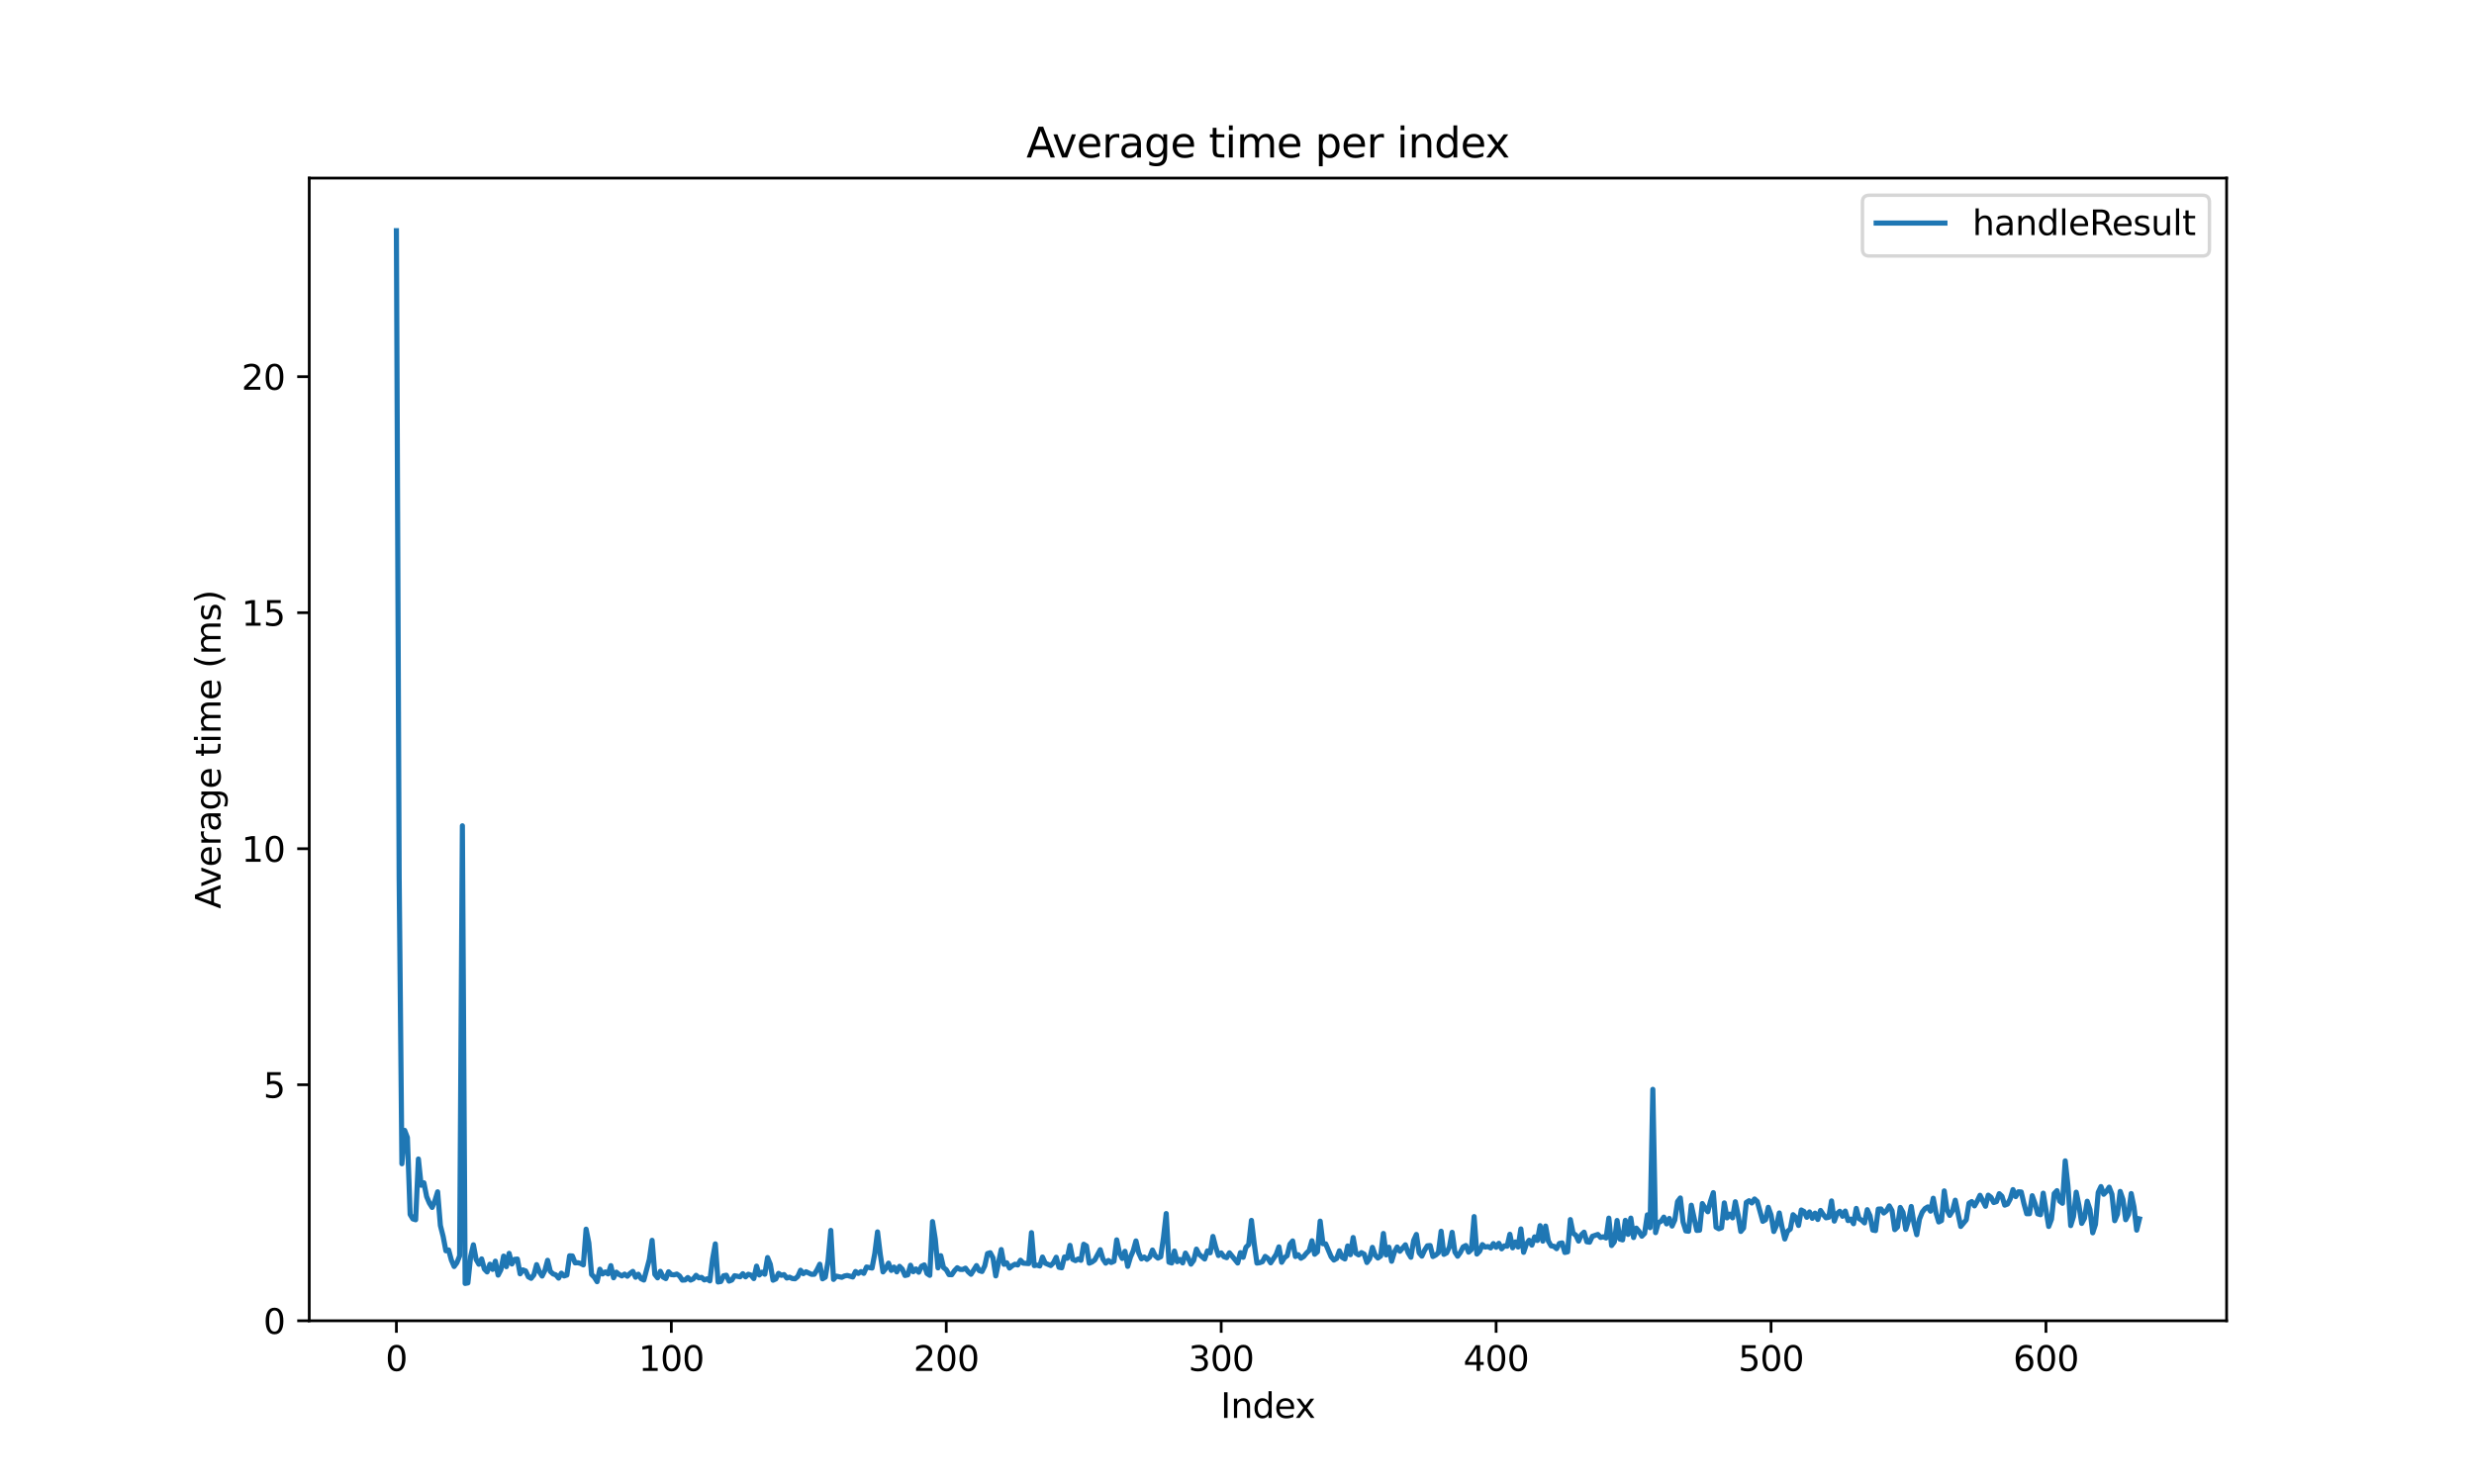 <?xml version="1.0" encoding="utf-8" standalone="no"?>
<!DOCTYPE svg PUBLIC "-//W3C//DTD SVG 1.1//EN"
  "http://www.w3.org/Graphics/SVG/1.1/DTD/svg11.dtd">
<svg xmlns:xlink="http://www.w3.org/1999/xlink" width="720pt" height="432pt" viewBox="0 0 720 432" xmlns="http://www.w3.org/2000/svg" version="1.1">
 <defs>
  <style type="text/css">*{stroke-linejoin: round; stroke-linecap: butt}</style>
 </defs>
 <g id="figure_1">
  <g id="patch_1">
   <path d="M 0 432 
L 720 432 
L 720 0 
L 0 0 
z
" style="fill: #ffffff"/>
  </g>
  <g id="axes_1">
   <g id="patch_2">
    <path d="M 90 384.48 
L 648 384.48 
L 648 51.84 
L 90 51.84 
z
" style="fill: #ffffff"/>
   </g>
   <g id="matplotlib.axis_1">
    <g id="xtick_1">
     <g id="line2d_1">
      <defs>
       <path id="mcce1f6032a" d="M 0 0 
L 0 3.5 
" style="stroke: #000000; stroke-width: 0.8"/>
      </defs>
      <g>
       <use xlink:href="#mcce1f6032a" x="115.364" y="384.48" style="stroke: #000000; stroke-width: 0.8"/>
      </g>
     </g>
     <g id="text_1">
      <!-- 0 -->
      <g transform="translate(112.182 399.078) scale(0.1 -0.1)">
       <defs>
        <path id="DejaVuSans-30" d="M 2034 4250 
Q 1547 4250 1301 3770 
Q 1056 3291 1056 2328 
Q 1056 1369 1301 889 
Q 1547 409 2034 409 
Q 2525 409 2770 889 
Q 3016 1369 3016 2328 
Q 3016 3291 2770 3770 
Q 2525 4250 2034 4250 
z
M 2034 4750 
Q 2819 4750 3233 4129 
Q 3647 3509 3647 2328 
Q 3647 1150 3233 529 
Q 2819 -91 2034 -91 
Q 1250 -91 836 529 
Q 422 1150 422 2328 
Q 422 3509 836 4129 
Q 1250 4750 2034 4750 
z
" transform="scale(0.016)"/>
       </defs>
       <use xlink:href="#DejaVuSans-30"/>
      </g>
     </g>
    </g>
    <g id="xtick_2">
     <g id="line2d_2">
      <g>
       <use xlink:href="#mcce1f6032a" x="195.375" y="384.48" style="stroke: #000000; stroke-width: 0.8"/>
      </g>
     </g>
     <g id="text_2">
      <!-- 100 -->
      <g transform="translate(185.831 399.078) scale(0.1 -0.1)">
       <defs>
        <path id="DejaVuSans-31" d="M 794 531 
L 1825 531 
L 1825 4091 
L 703 3866 
L 703 4441 
L 1819 4666 
L 2450 4666 
L 2450 531 
L 3481 531 
L 3481 0 
L 794 0 
L 794 531 
z
" transform="scale(0.016)"/>
       </defs>
       <use xlink:href="#DejaVuSans-31"/>
       <use xlink:href="#DejaVuSans-30" transform="translate(63.623 0)"/>
       <use xlink:href="#DejaVuSans-30" transform="translate(127.246 0)"/>
      </g>
     </g>
    </g>
    <g id="xtick_3">
     <g id="line2d_3">
      <g>
       <use xlink:href="#mcce1f6032a" x="275.387" y="384.48" style="stroke: #000000; stroke-width: 0.8"/>
      </g>
     </g>
     <g id="text_3">
      <!-- 200 -->
      <g transform="translate(265.843 399.078) scale(0.1 -0.1)">
       <defs>
        <path id="DejaVuSans-32" d="M 1228 531 
L 3431 531 
L 3431 0 
L 469 0 
L 469 531 
Q 828 903 1448 1529 
Q 2069 2156 2228 2338 
Q 2531 2678 2651 2914 
Q 2772 3150 2772 3378 
Q 2772 3750 2511 3984 
Q 2250 4219 1831 4219 
Q 1534 4219 1204 4116 
Q 875 4013 500 3803 
L 500 4441 
Q 881 4594 1212 4672 
Q 1544 4750 1819 4750 
Q 2544 4750 2975 4387 
Q 3406 4025 3406 3419 
Q 3406 3131 3298 2873 
Q 3191 2616 2906 2266 
Q 2828 2175 2409 1742 
Q 1991 1309 1228 531 
z
" transform="scale(0.016)"/>
       </defs>
       <use xlink:href="#DejaVuSans-32"/>
       <use xlink:href="#DejaVuSans-30" transform="translate(63.623 0)"/>
       <use xlink:href="#DejaVuSans-30" transform="translate(127.246 0)"/>
      </g>
     </g>
    </g>
    <g id="xtick_4">
     <g id="line2d_4">
      <g>
       <use xlink:href="#mcce1f6032a" x="355.398" y="384.48" style="stroke: #000000; stroke-width: 0.8"/>
      </g>
     </g>
     <g id="text_4">
      <!-- 300 -->
      <g transform="translate(345.854 399.078) scale(0.1 -0.1)">
       <defs>
        <path id="DejaVuSans-33" d="M 2597 2516 
Q 3050 2419 3304 2112 
Q 3559 1806 3559 1356 
Q 3559 666 3084 287 
Q 2609 -91 1734 -91 
Q 1441 -91 1130 -33 
Q 819 25 488 141 
L 488 750 
Q 750 597 1062 519 
Q 1375 441 1716 441 
Q 2309 441 2620 675 
Q 2931 909 2931 1356 
Q 2931 1769 2642 2001 
Q 2353 2234 1838 2234 
L 1294 2234 
L 1294 2753 
L 1863 2753 
Q 2328 2753 2575 2939 
Q 2822 3125 2822 3475 
Q 2822 3834 2567 4026 
Q 2313 4219 1838 4219 
Q 1578 4219 1281 4162 
Q 984 4106 628 3988 
L 628 4550 
Q 988 4650 1302 4700 
Q 1616 4750 1894 4750 
Q 2613 4750 3031 4423 
Q 3450 4097 3450 3541 
Q 3450 3153 3228 2886 
Q 3006 2619 2597 2516 
z
" transform="scale(0.016)"/>
       </defs>
       <use xlink:href="#DejaVuSans-33"/>
       <use xlink:href="#DejaVuSans-30" transform="translate(63.623 0)"/>
       <use xlink:href="#DejaVuSans-30" transform="translate(127.246 0)"/>
      </g>
     </g>
    </g>
    <g id="xtick_5">
     <g id="line2d_5">
      <g>
       <use xlink:href="#mcce1f6032a" x="435.41" y="384.48" style="stroke: #000000; stroke-width: 0.8"/>
      </g>
     </g>
     <g id="text_5">
      <!-- 400 -->
      <g transform="translate(425.866 399.078) scale(0.1 -0.1)">
       <defs>
        <path id="DejaVuSans-34" d="M 2419 4116 
L 825 1625 
L 2419 1625 
L 2419 4116 
z
M 2253 4666 
L 3047 4666 
L 3047 1625 
L 3713 1625 
L 3713 1100 
L 3047 1100 
L 3047 0 
L 2419 0 
L 2419 1100 
L 313 1100 
L 313 1709 
L 2253 4666 
z
" transform="scale(0.016)"/>
       </defs>
       <use xlink:href="#DejaVuSans-34"/>
       <use xlink:href="#DejaVuSans-30" transform="translate(63.623 0)"/>
       <use xlink:href="#DejaVuSans-30" transform="translate(127.246 0)"/>
      </g>
     </g>
    </g>
    <g id="xtick_6">
     <g id="line2d_6">
      <g>
       <use xlink:href="#mcce1f6032a" x="515.421" y="384.48" style="stroke: #000000; stroke-width: 0.8"/>
      </g>
     </g>
     <g id="text_6">
      <!-- 500 -->
      <g transform="translate(505.877 399.078) scale(0.1 -0.1)">
       <defs>
        <path id="DejaVuSans-35" d="M 691 4666 
L 3169 4666 
L 3169 4134 
L 1269 4134 
L 1269 2991 
Q 1406 3038 1543 3061 
Q 1681 3084 1819 3084 
Q 2600 3084 3056 2656 
Q 3513 2228 3513 1497 
Q 3513 744 3044 326 
Q 2575 -91 1722 -91 
Q 1428 -91 1123 -41 
Q 819 9 494 109 
L 494 744 
Q 775 591 1075 516 
Q 1375 441 1709 441 
Q 2250 441 2565 725 
Q 2881 1009 2881 1497 
Q 2881 1984 2565 2268 
Q 2250 2553 1709 2553 
Q 1456 2553 1204 2497 
Q 953 2441 691 2322 
L 691 4666 
z
" transform="scale(0.016)"/>
       </defs>
       <use xlink:href="#DejaVuSans-35"/>
       <use xlink:href="#DejaVuSans-30" transform="translate(63.623 0)"/>
       <use xlink:href="#DejaVuSans-30" transform="translate(127.246 0)"/>
      </g>
     </g>
    </g>
    <g id="xtick_7">
     <g id="line2d_7">
      <g>
       <use xlink:href="#mcce1f6032a" x="595.432" y="384.48" style="stroke: #000000; stroke-width: 0.8"/>
      </g>
     </g>
     <g id="text_7">
      <!-- 600 -->
      <g transform="translate(585.889 399.078) scale(0.1 -0.1)">
       <defs>
        <path id="DejaVuSans-36" d="M 2113 2584 
Q 1688 2584 1439 2293 
Q 1191 2003 1191 1497 
Q 1191 994 1439 701 
Q 1688 409 2113 409 
Q 2538 409 2786 701 
Q 3034 994 3034 1497 
Q 3034 2003 2786 2293 
Q 2538 2584 2113 2584 
z
M 3366 4563 
L 3366 3988 
Q 3128 4100 2886 4159 
Q 2644 4219 2406 4219 
Q 1781 4219 1451 3797 
Q 1122 3375 1075 2522 
Q 1259 2794 1537 2939 
Q 1816 3084 2150 3084 
Q 2853 3084 3261 2657 
Q 3669 2231 3669 1497 
Q 3669 778 3244 343 
Q 2819 -91 2113 -91 
Q 1303 -91 875 529 
Q 447 1150 447 2328 
Q 447 3434 972 4092 
Q 1497 4750 2381 4750 
Q 2619 4750 2861 4703 
Q 3103 4656 3366 4563 
z
" transform="scale(0.016)"/>
       </defs>
       <use xlink:href="#DejaVuSans-36"/>
       <use xlink:href="#DejaVuSans-30" transform="translate(63.623 0)"/>
       <use xlink:href="#DejaVuSans-30" transform="translate(127.246 0)"/>
      </g>
     </g>
    </g>
    <g id="text_8">
     <!-- Index -->
     <g transform="translate(355.234 412.757) scale(0.1 -0.1)">
      <defs>
       <path id="DejaVuSans-49" d="M 628 4666 
L 1259 4666 
L 1259 0 
L 628 0 
L 628 4666 
z
" transform="scale(0.016)"/>
       <path id="DejaVuSans-6e" d="M 3513 2113 
L 3513 0 
L 2938 0 
L 2938 2094 
Q 2938 2591 2744 2837 
Q 2550 3084 2163 3084 
Q 1697 3084 1428 2787 
Q 1159 2491 1159 1978 
L 1159 0 
L 581 0 
L 581 3500 
L 1159 3500 
L 1159 2956 
Q 1366 3272 1645 3428 
Q 1925 3584 2291 3584 
Q 2894 3584 3203 3211 
Q 3513 2838 3513 2113 
z
" transform="scale(0.016)"/>
       <path id="DejaVuSans-64" d="M 2906 2969 
L 2906 4863 
L 3481 4863 
L 3481 0 
L 2906 0 
L 2906 525 
Q 2725 213 2448 61 
Q 2172 -91 1784 -91 
Q 1150 -91 751 415 
Q 353 922 353 1747 
Q 353 2572 751 3078 
Q 1150 3584 1784 3584 
Q 2172 3584 2448 3432 
Q 2725 3281 2906 2969 
z
M 947 1747 
Q 947 1113 1208 752 
Q 1469 391 1925 391 
Q 2381 391 2643 752 
Q 2906 1113 2906 1747 
Q 2906 2381 2643 2742 
Q 2381 3103 1925 3103 
Q 1469 3103 1208 2742 
Q 947 2381 947 1747 
z
" transform="scale(0.016)"/>
       <path id="DejaVuSans-65" d="M 3597 1894 
L 3597 1613 
L 953 1613 
Q 991 1019 1311 708 
Q 1631 397 2203 397 
Q 2534 397 2845 478 
Q 3156 559 3463 722 
L 3463 178 
Q 3153 47 2828 -22 
Q 2503 -91 2169 -91 
Q 1331 -91 842 396 
Q 353 884 353 1716 
Q 353 2575 817 3079 
Q 1281 3584 2069 3584 
Q 2775 3584 3186 3129 
Q 3597 2675 3597 1894 
z
M 3022 2063 
Q 3016 2534 2758 2815 
Q 2500 3097 2075 3097 
Q 1594 3097 1305 2825 
Q 1016 2553 972 2059 
L 3022 2063 
z
" transform="scale(0.016)"/>
       <path id="DejaVuSans-78" d="M 3513 3500 
L 2247 1797 
L 3578 0 
L 2900 0 
L 1881 1375 
L 863 0 
L 184 0 
L 1544 1831 
L 300 3500 
L 978 3500 
L 1906 2253 
L 2834 3500 
L 3513 3500 
z
" transform="scale(0.016)"/>
      </defs>
      <use xlink:href="#DejaVuSans-49"/>
      <use xlink:href="#DejaVuSans-6e" transform="translate(29.492 0)"/>
      <use xlink:href="#DejaVuSans-64" transform="translate(92.871 0)"/>
      <use xlink:href="#DejaVuSans-65" transform="translate(156.348 0)"/>
      <use xlink:href="#DejaVuSans-78" transform="translate(216.121 0)"/>
     </g>
    </g>
   </g>
   <g id="matplotlib.axis_2">
    <g id="ytick_1">
     <g id="line2d_8">
      <defs>
       <path id="m2a31e1e6e3" d="M 0 0 
L -3.5 0 
" style="stroke: #000000; stroke-width: 0.8"/>
      </defs>
      <g>
       <use xlink:href="#m2a31e1e6e3" x="90" y="384.48" style="stroke: #000000; stroke-width: 0.8"/>
      </g>
     </g>
     <g id="text_9">
      <!-- 0 -->
      <g transform="translate(76.638 388.279) scale(0.1 -0.1)">
       <use xlink:href="#DejaVuSans-30"/>
      </g>
     </g>
    </g>
    <g id="ytick_2">
     <g id="line2d_9">
      <g>
       <use xlink:href="#m2a31e1e6e3" x="90" y="315.773" style="stroke: #000000; stroke-width: 0.8"/>
      </g>
     </g>
     <g id="text_10">
      <!-- 5 -->
      <g transform="translate(76.638 319.573) scale(0.1 -0.1)">
       <use xlink:href="#DejaVuSans-35"/>
      </g>
     </g>
    </g>
    <g id="ytick_3">
     <g id="line2d_10">
      <g>
       <use xlink:href="#m2a31e1e6e3" x="90" y="247.067" style="stroke: #000000; stroke-width: 0.8"/>
      </g>
     </g>
     <g id="text_11">
      <!-- 10 -->
      <g transform="translate(70.275 250.866) scale(0.1 -0.1)">
       <use xlink:href="#DejaVuSans-31"/>
       <use xlink:href="#DejaVuSans-30" transform="translate(63.623 0)"/>
      </g>
     </g>
    </g>
    <g id="ytick_4">
     <g id="line2d_11">
      <g>
       <use xlink:href="#m2a31e1e6e3" x="90" y="178.36" style="stroke: #000000; stroke-width: 0.8"/>
      </g>
     </g>
     <g id="text_12">
      <!-- 15 -->
      <g transform="translate(70.275 182.159) scale(0.1 -0.1)">
       <use xlink:href="#DejaVuSans-31"/>
       <use xlink:href="#DejaVuSans-35" transform="translate(63.623 0)"/>
      </g>
     </g>
    </g>
    <g id="ytick_5">
     <g id="line2d_12">
      <g>
       <use xlink:href="#m2a31e1e6e3" x="90" y="109.653" style="stroke: #000000; stroke-width: 0.8"/>
      </g>
     </g>
     <g id="text_13">
      <!-- 20 -->
      <g transform="translate(70.275 113.453) scale(0.1 -0.1)">
       <use xlink:href="#DejaVuSans-32"/>
       <use xlink:href="#DejaVuSans-30" transform="translate(63.623 0)"/>
      </g>
     </g>
    </g>
    <g id="text_14">
     <!-- Average time (ms) -->
     <g transform="translate(64.195 264.544) rotate(-90) scale(0.1 -0.1)">
      <defs>
       <path id="DejaVuSans-41" d="M 2188 4044 
L 1331 1722 
L 3047 1722 
L 2188 4044 
z
M 1831 4666 
L 2547 4666 
L 4325 0 
L 3669 0 
L 3244 1197 
L 1141 1197 
L 716 0 
L 50 0 
L 1831 4666 
z
" transform="scale(0.016)"/>
       <path id="DejaVuSans-76" d="M 191 3500 
L 800 3500 
L 1894 563 
L 2988 3500 
L 3597 3500 
L 2284 0 
L 1503 0 
L 191 3500 
z
" transform="scale(0.016)"/>
       <path id="DejaVuSans-72" d="M 2631 2963 
Q 2534 3019 2420 3045 
Q 2306 3072 2169 3072 
Q 1681 3072 1420 2755 
Q 1159 2438 1159 1844 
L 1159 0 
L 581 0 
L 581 3500 
L 1159 3500 
L 1159 2956 
Q 1341 3275 1631 3429 
Q 1922 3584 2338 3584 
Q 2397 3584 2469 3576 
Q 2541 3569 2628 3553 
L 2631 2963 
z
" transform="scale(0.016)"/>
       <path id="DejaVuSans-61" d="M 2194 1759 
Q 1497 1759 1228 1600 
Q 959 1441 959 1056 
Q 959 750 1161 570 
Q 1363 391 1709 391 
Q 2188 391 2477 730 
Q 2766 1069 2766 1631 
L 2766 1759 
L 2194 1759 
z
M 3341 1997 
L 3341 0 
L 2766 0 
L 2766 531 
Q 2569 213 2275 61 
Q 1981 -91 1556 -91 
Q 1019 -91 701 211 
Q 384 513 384 1019 
Q 384 1609 779 1909 
Q 1175 2209 1959 2209 
L 2766 2209 
L 2766 2266 
Q 2766 2663 2505 2880 
Q 2244 3097 1772 3097 
Q 1472 3097 1187 3025 
Q 903 2953 641 2809 
L 641 3341 
Q 956 3463 1253 3523 
Q 1550 3584 1831 3584 
Q 2591 3584 2966 3190 
Q 3341 2797 3341 1997 
z
" transform="scale(0.016)"/>
       <path id="DejaVuSans-67" d="M 2906 1791 
Q 2906 2416 2648 2759 
Q 2391 3103 1925 3103 
Q 1463 3103 1205 2759 
Q 947 2416 947 1791 
Q 947 1169 1205 825 
Q 1463 481 1925 481 
Q 2391 481 2648 825 
Q 2906 1169 2906 1791 
z
M 3481 434 
Q 3481 -459 3084 -895 
Q 2688 -1331 1869 -1331 
Q 1566 -1331 1297 -1286 
Q 1028 -1241 775 -1147 
L 775 -588 
Q 1028 -725 1275 -790 
Q 1522 -856 1778 -856 
Q 2344 -856 2625 -561 
Q 2906 -266 2906 331 
L 2906 616 
Q 2728 306 2450 153 
Q 2172 0 1784 0 
Q 1141 0 747 490 
Q 353 981 353 1791 
Q 353 2603 747 3093 
Q 1141 3584 1784 3584 
Q 2172 3584 2450 3431 
Q 2728 3278 2906 2969 
L 2906 3500 
L 3481 3500 
L 3481 434 
z
" transform="scale(0.016)"/>
       <path id="DejaVuSans-20" transform="scale(0.016)"/>
       <path id="DejaVuSans-74" d="M 1172 4494 
L 1172 3500 
L 2356 3500 
L 2356 3053 
L 1172 3053 
L 1172 1153 
Q 1172 725 1289 603 
Q 1406 481 1766 481 
L 2356 481 
L 2356 0 
L 1766 0 
Q 1100 0 847 248 
Q 594 497 594 1153 
L 594 3053 
L 172 3053 
L 172 3500 
L 594 3500 
L 594 4494 
L 1172 4494 
z
" transform="scale(0.016)"/>
       <path id="DejaVuSans-69" d="M 603 3500 
L 1178 3500 
L 1178 0 
L 603 0 
L 603 3500 
z
M 603 4863 
L 1178 4863 
L 1178 4134 
L 603 4134 
L 603 4863 
z
" transform="scale(0.016)"/>
       <path id="DejaVuSans-6d" d="M 3328 2828 
Q 3544 3216 3844 3400 
Q 4144 3584 4550 3584 
Q 5097 3584 5394 3201 
Q 5691 2819 5691 2113 
L 5691 0 
L 5113 0 
L 5113 2094 
Q 5113 2597 4934 2840 
Q 4756 3084 4391 3084 
Q 3944 3084 3684 2787 
Q 3425 2491 3425 1978 
L 3425 0 
L 2847 0 
L 2847 2094 
Q 2847 2600 2669 2842 
Q 2491 3084 2119 3084 
Q 1678 3084 1418 2786 
Q 1159 2488 1159 1978 
L 1159 0 
L 581 0 
L 581 3500 
L 1159 3500 
L 1159 2956 
Q 1356 3278 1631 3431 
Q 1906 3584 2284 3584 
Q 2666 3584 2933 3390 
Q 3200 3197 3328 2828 
z
" transform="scale(0.016)"/>
       <path id="DejaVuSans-28" d="M 1984 4856 
Q 1566 4138 1362 3434 
Q 1159 2731 1159 2009 
Q 1159 1288 1364 580 
Q 1569 -128 1984 -844 
L 1484 -844 
Q 1016 -109 783 600 
Q 550 1309 550 2009 
Q 550 2706 781 3412 
Q 1013 4119 1484 4856 
L 1984 4856 
z
" transform="scale(0.016)"/>
       <path id="DejaVuSans-73" d="M 2834 3397 
L 2834 2853 
Q 2591 2978 2328 3040 
Q 2066 3103 1784 3103 
Q 1356 3103 1142 2972 
Q 928 2841 928 2578 
Q 928 2378 1081 2264 
Q 1234 2150 1697 2047 
L 1894 2003 
Q 2506 1872 2764 1633 
Q 3022 1394 3022 966 
Q 3022 478 2636 193 
Q 2250 -91 1575 -91 
Q 1294 -91 989 -36 
Q 684 19 347 128 
L 347 722 
Q 666 556 975 473 
Q 1284 391 1588 391 
Q 1994 391 2212 530 
Q 2431 669 2431 922 
Q 2431 1156 2273 1281 
Q 2116 1406 1581 1522 
L 1381 1569 
Q 847 1681 609 1914 
Q 372 2147 372 2553 
Q 372 3047 722 3315 
Q 1072 3584 1716 3584 
Q 2034 3584 2315 3537 
Q 2597 3491 2834 3397 
z
" transform="scale(0.016)"/>
       <path id="DejaVuSans-29" d="M 513 4856 
L 1013 4856 
Q 1481 4119 1714 3412 
Q 1947 2706 1947 2009 
Q 1947 1309 1714 600 
Q 1481 -109 1013 -844 
L 513 -844 
Q 928 -128 1133 580 
Q 1338 1288 1338 2009 
Q 1338 2731 1133 3434 
Q 928 4138 513 4856 
z
" transform="scale(0.016)"/>
      </defs>
      <use xlink:href="#DejaVuSans-41"/>
      <use xlink:href="#DejaVuSans-76" transform="translate(62.533 0)"/>
      <use xlink:href="#DejaVuSans-65" transform="translate(121.713 0)"/>
      <use xlink:href="#DejaVuSans-72" transform="translate(183.236 0)"/>
      <use xlink:href="#DejaVuSans-61" transform="translate(224.35 0)"/>
      <use xlink:href="#DejaVuSans-67" transform="translate(285.629 0)"/>
      <use xlink:href="#DejaVuSans-65" transform="translate(349.105 0)"/>
      <use xlink:href="#DejaVuSans-20" transform="translate(410.629 0)"/>
      <use xlink:href="#DejaVuSans-74" transform="translate(442.416 0)"/>
      <use xlink:href="#DejaVuSans-69" transform="translate(481.625 0)"/>
      <use xlink:href="#DejaVuSans-6d" transform="translate(509.408 0)"/>
      <use xlink:href="#DejaVuSans-65" transform="translate(606.82 0)"/>
      <use xlink:href="#DejaVuSans-20" transform="translate(668.344 0)"/>
      <use xlink:href="#DejaVuSans-28" transform="translate(700.131 0)"/>
      <use xlink:href="#DejaVuSans-6d" transform="translate(739.145 0)"/>
      <use xlink:href="#DejaVuSans-73" transform="translate(836.557 0)"/>
      <use xlink:href="#DejaVuSans-29" transform="translate(888.656 0)"/>
     </g>
    </g>
   </g>
   <g id="line2d_13">
    <path d="M 115.364 67.163 
L 116.164 255.247 
L 116.964 338.774 
L 117.764 329.052 
L 118.564 331.147 
L 119.364 353.537 
L 120.164 354.836 
L 120.964 355.082 
L 121.765 337.391 
L 122.565 345.025 
L 123.365 344.32 
L 124.165 348.341 
L 124.965 350.227 
L 125.765 351.485 
L 126.565 349.552 
L 127.365 346.946 
L 128.165 356.743 
L 128.966 359.925 
L 129.766 364.115 
L 130.566 363.876 
L 131.366 366.838 
L 132.166 368.682 
L 132.966 367.58 
L 133.766 365.596 
L 134.566 240.394 
L 135.367 373.615 
L 136.167 373.456 
L 136.967 365.783 
L 137.767 362.373 
L 138.567 366.625 
L 139.367 368.023 
L 140.167 366.473 
L 140.967 369.438 
L 141.767 370.265 
L 142.568 368.024 
L 143.368 369.519 
L 144.168 367.132 
L 144.968 371.191 
L 145.768 369.643 
L 146.568 365.656 
L 147.368 368.735 
L 148.168 364.864 
L 148.968 367.95 
L 149.769 366.608 
L 150.569 366.516 
L 151.369 370.818 
L 152.169 369.672 
L 152.969 369.976 
L 153.769 371.684 
L 154.569 372.126 
L 155.369 371.129 
L 156.169 368.144 
L 156.97 370.21 
L 157.77 371.467 
L 158.57 369.845 
L 159.37 366.885 
L 160.17 370.122 
L 160.97 370.846 
L 161.77 371.121 
L 162.57 372.066 
L 163.371 370.632 
L 164.171 371.435 
L 164.971 371.173 
L 165.771 365.568 
L 166.571 365.621 
L 167.371 367.623 
L 168.171 367.58 
L 168.971 367.785 
L 169.771 368.21 
L 170.572 357.821 
L 171.372 361.869 
L 172.172 371.005 
L 172.972 371.794 
L 173.772 373.105 
L 174.572 369.481 
L 175.372 370.851 
L 176.172 370.272 
L 176.972 370.84 
L 177.773 368.436 
L 178.573 371.967 
L 179.373 370.34 
L 180.173 370.994 
L 180.973 371.431 
L 181.773 370.904 
L 182.573 371.519 
L 183.373 370.69 
L 184.174 370.107 
L 184.974 371.813 
L 185.774 370.938 
L 186.574 372.237 
L 187.374 372.625 
L 188.974 366.632 
L 189.774 361.065 
L 190.574 370.97 
L 191.375 371.984 
L 192.175 370.09 
L 192.975 371.75 
L 193.775 372.202 
L 194.575 370.219 
L 195.375 371.045 
L 196.175 371.113 
L 196.975 370.888 
L 197.775 371.448 
L 198.576 372.652 
L 199.376 372.6 
L 200.176 371.898 
L 200.976 372.643 
L 201.776 372.279 
L 202.576 371.254 
L 203.376 371.985 
L 204.176 371.855 
L 204.976 372.591 
L 205.777 372.273 
L 206.577 372.873 
L 207.377 366.509 
L 208.177 362.106 
L 208.977 373.194 
L 209.777 373.043 
L 210.577 371.384 
L 211.377 371.229 
L 212.178 372.94 
L 212.978 372.624 
L 213.778 371.372 
L 215.378 371.683 
L 216.178 370.786 
L 216.978 371.693 
L 217.778 370.942 
L 218.578 371.204 
L 219.379 372.198 
L 220.179 368.583 
L 220.979 371.153 
L 221.779 370.341 
L 222.579 370.929 
L 223.379 366.088 
L 224.179 368.046 
L 224.979 372.674 
L 225.779 372.301 
L 226.58 370.689 
L 227.38 371.253 
L 228.18 371.039 
L 228.98 372.037 
L 229.78 371.796 
L 230.58 372.19 
L 231.38 372.256 
L 232.18 371.589 
L 232.98 369.774 
L 233.781 370.765 
L 234.581 370.218 
L 236.181 370.974 
L 236.981 370.943 
L 237.781 369.643 
L 238.581 368.022 
L 239.381 372.274 
L 240.182 371.795 
L 240.982 367.081 
L 241.782 358.176 
L 242.582 372.438 
L 243.382 371.49 
L 244.982 371.833 
L 245.782 371.445 
L 246.582 371.286 
L 248.183 371.737 
L 248.983 370.137 
L 249.783 370.701 
L 250.583 370.166 
L 251.383 370.678 
L 252.183 368.839 
L 253.783 369.14 
L 254.584 364.923 
L 255.384 358.611 
L 256.184 365.176 
L 256.984 370.26 
L 257.784 369.257 
L 258.584 367.711 
L 259.384 369.822 
L 260.184 368.859 
L 260.985 370.254 
L 261.785 368.637 
L 262.585 369.455 
L 263.385 371.302 
L 264.185 371.113 
L 264.985 368.322 
L 265.785 370.192 
L 266.585 369.403 
L 267.385 370.354 
L 268.186 368.603 
L 268.986 368.224 
L 269.786 370.722 
L 270.586 371.258 
L 271.386 355.614 
L 272.186 360.701 
L 272.986 369.088 
L 273.786 365.539 
L 274.586 368.991 
L 275.387 369.626 
L 276.187 371.049 
L 276.987 371.073 
L 277.787 369.9 
L 278.587 369.047 
L 279.387 369.53 
L 280.187 369.552 
L 280.987 369.176 
L 281.787 370.235 
L 282.588 370.952 
L 284.188 368.417 
L 284.988 369.877 
L 285.788 370.141 
L 286.588 368.507 
L 287.388 364.925 
L 288.188 364.674 
L 288.989 366.168 
L 289.789 371.419 
L 291.389 363.75 
L 292.189 368.046 
L 292.989 367.605 
L 293.789 369.139 
L 294.589 368.462 
L 295.389 368.022 
L 296.19 368.245 
L 296.99 366.864 
L 297.79 367.714 
L 299.39 367.838 
L 300.19 358.833 
L 300.99 368.423 
L 301.79 368.269 
L 302.59 368.531 
L 303.391 365.938 
L 304.191 367.714 
L 305.791 368.403 
L 306.591 367.583 
L 307.391 365.999 
L 308.191 368.909 
L 308.991 369.056 
L 309.792 365.915 
L 310.592 366.296 
L 311.392 362.536 
L 312.192 366.606 
L 312.992 366.975 
L 313.792 366.486 
L 314.592 366.887 
L 315.392 362.207 
L 316.192 362.702 
L 316.993 367.713 
L 317.793 367.385 
L 318.593 366.793 
L 320.193 363.804 
L 320.993 366.518 
L 321.793 367.711 
L 322.593 366.934 
L 323.393 367.522 
L 324.194 367.167 
L 324.994 360.934 
L 325.794 364.752 
L 326.594 366.344 
L 327.394 364.26 
L 328.194 368.644 
L 328.994 365.956 
L 329.794 364.117 
L 330.594 361.244 
L 331.395 364.713 
L 332.195 366.451 
L 332.995 365.932 
L 333.795 366.616 
L 334.595 365.966 
L 335.395 363.899 
L 336.195 365.571 
L 336.995 366.241 
L 337.796 365.844 
L 338.596 360.33 
L 339.396 353.278 
L 340.196 367.421 
L 340.996 367.664 
L 341.796 364.184 
L 342.596 367.284 
L 343.396 366.614 
L 344.196 367.644 
L 344.997 364.783 
L 345.797 366.226 
L 346.597 368.002 
L 347.397 366.893 
L 348.197 363.627 
L 348.997 365.147 
L 350.597 366.503 
L 351.397 364.137 
L 352.198 364.691 
L 352.998 359.938 
L 353.798 363.033 
L 354.598 365.486 
L 355.398 364.733 
L 356.198 365.827 
L 356.998 366.115 
L 357.798 364.706 
L 360.199 367.662 
L 360.999 364.653 
L 361.799 366.005 
L 362.599 363.08 
L 363.399 362.319 
L 364.199 355.266 
L 364.999 361.999 
L 365.8 367.688 
L 366.6 367.57 
L 367.4 367.288 
L 368.2 365.747 
L 369 366.326 
L 369.8 367.62 
L 371.4 365.168 
L 372.2 362.979 
L 373.001 367.458 
L 373.801 366.133 
L 374.601 365.544 
L 375.401 362.209 
L 376.201 361.241 
L 377.001 365.772 
L 377.801 365.236 
L 378.601 366.284 
L 379.401 365.793 
L 380.202 364.802 
L 381.002 364.044 
L 381.802 361.197 
L 382.602 365.115 
L 383.402 364.43 
L 384.202 355.482 
L 385.002 362.049 
L 385.802 362.091 
L 387.403 365.857 
L 388.203 366.805 
L 389.003 366.347 
L 389.803 364.125 
L 390.603 366.029 
L 391.403 366.488 
L 392.203 362.713 
L 393.003 365.248 
L 393.804 360.253 
L 394.604 364.811 
L 395.404 365.315 
L 396.204 364.644 
L 397.004 365.079 
L 397.804 367.522 
L 398.604 366.408 
L 399.404 363.114 
L 400.204 365.378 
L 401.005 366.218 
L 401.805 365.636 
L 402.605 359.073 
L 403.405 365.307 
L 404.205 363.076 
L 405.005 367.16 
L 405.805 364.505 
L 406.605 363.009 
L 407.406 364.248 
L 409.006 362.37 
L 409.806 364.696 
L 410.606 366.001 
L 411.406 361.122 
L 412.206 359.357 
L 413.006 364.701 
L 413.806 365.66 
L 414.607 363.926 
L 415.407 362.659 
L 416.207 362.579 
L 417.007 365.781 
L 417.807 365.37 
L 418.607 364.686 
L 419.407 358.425 
L 420.207 365.146 
L 421.007 364.725 
L 421.808 363.043 
L 422.608 358.739 
L 423.408 364.465 
L 424.208 365.696 
L 425.008 364.586 
L 425.808 362.986 
L 426.608 362.574 
L 427.408 364.504 
L 428.208 363.764 
L 429.009 354.159 
L 429.809 365.065 
L 430.609 364.24 
L 431.409 362.311 
L 432.209 363.015 
L 433.009 362.879 
L 433.809 363.279 
L 434.609 362.018 
L 435.41 363.094 
L 436.21 361.937 
L 437.01 363.537 
L 437.81 362.671 
L 438.61 362.783 
L 439.41 359.311 
L 440.21 363.249 
L 441.01 361.534 
L 441.81 363.016 
L 442.611 357.752 
L 443.411 364.559 
L 444.211 362.181 
L 445.011 361.043 
L 445.811 362.46 
L 446.611 360.062 
L 447.411 361.111 
L 448.211 356.801 
L 449.011 361.301 
L 449.812 356.916 
L 450.612 361.275 
L 451.412 362.673 
L 452.212 362.798 
L 453.012 363.494 
L 453.812 361.991 
L 454.612 361.814 
L 455.412 364.599 
L 456.213 364.416 
L 457.013 355.03 
L 457.813 358.992 
L 458.613 359.565 
L 459.413 361.288 
L 460.213 359.472 
L 461.013 358.695 
L 461.813 361.486 
L 462.613 361.609 
L 463.414 359.895 
L 465.014 359.353 
L 465.814 360.229 
L 466.614 360.03 
L 467.414 360.382 
L 468.214 354.606 
L 469.014 362.575 
L 469.814 361.513 
L 470.615 355.292 
L 471.415 360.701 
L 472.215 360.94 
L 473.015 355.252 
L 473.815 359.335 
L 474.615 354.603 
L 475.415 360.255 
L 476.215 357.515 
L 477.015 358.494 
L 477.816 359.859 
L 478.616 359.044 
L 479.416 353.655 
L 480.216 357.383 
L 481.016 317.115 
L 481.816 358.824 
L 482.616 355.925 
L 483.416 355.539 
L 484.217 354.311 
L 485.017 356.287 
L 485.817 354.692 
L 486.617 356.907 
L 487.417 355.123 
L 488.217 349.784 
L 489.017 348.737 
L 489.817 355.728 
L 490.617 358.324 
L 491.418 358.418 
L 492.218 350.848 
L 493.818 358.185 
L 494.618 358.117 
L 495.418 350.368 
L 496.218 351.707 
L 497.018 352.746 
L 497.818 349.647 
L 498.619 347.189 
L 499.419 357.246 
L 500.219 357.702 
L 501.019 357.409 
L 501.819 350.172 
L 502.619 354.531 
L 503.419 353.436 
L 504.219 354.522 
L 505.02 349.84 
L 505.82 353.664 
L 506.62 358.476 
L 507.42 357.498 
L 508.22 350.029 
L 509.02 349.538 
L 509.82 350.188 
L 510.62 349.034 
L 511.42 349.763 
L 513.021 355.538 
L 513.821 355.063 
L 514.621 351.456 
L 515.421 353.682 
L 516.221 358.497 
L 517.021 356.704 
L 517.821 353.1 
L 518.621 357.187 
L 519.422 360.684 
L 520.222 358.422 
L 521.022 357.796 
L 521.822 353.608 
L 522.622 354.381 
L 523.422 356.732 
L 524.222 352.239 
L 525.022 352.681 
L 525.822 354.361 
L 526.623 352.804 
L 527.423 354.653 
L 528.223 353.158 
L 529.023 354.996 
L 529.823 352.369 
L 530.623 353.572 
L 531.423 354.515 
L 532.223 354.349 
L 533.024 349.595 
L 533.824 355.466 
L 534.624 353.292 
L 535.424 352.609 
L 536.224 354.062 
L 537.024 352.544 
L 537.824 355.319 
L 538.624 354.88 
L 539.424 356.234 
L 540.225 351.772 
L 541.025 354.738 
L 541.825 355.228 
L 542.625 355.993 
L 543.425 352.146 
L 544.225 353.927 
L 545.025 358.073 
L 545.825 358.233 
L 546.625 351.978 
L 547.426 351.935 
L 548.226 353.112 
L 549.026 352.463 
L 549.826 351.041 
L 550.626 352.435 
L 551.426 357.957 
L 552.226 357.184 
L 553.026 351.494 
L 553.826 352.954 
L 554.627 357.882 
L 555.427 355.253 
L 556.227 351.219 
L 557.027 356.203 
L 557.827 359.428 
L 558.627 354.869 
L 559.427 352.861 
L 560.227 351.828 
L 561.028 351.339 
L 561.828 352.577 
L 562.628 348.815 
L 563.428 353.058 
L 564.228 355.723 
L 565.028 355.316 
L 565.828 346.674 
L 566.628 352.179 
L 567.428 353.805 
L 568.229 352.476 
L 569.029 349.386 
L 570.629 357.021 
L 572.229 355.113 
L 573.029 350.264 
L 573.829 349.78 
L 574.629 351.043 
L 575.43 349.64 
L 576.23 347.956 
L 577.83 351.143 
L 578.63 347.921 
L 579.43 348.536 
L 580.23 350.059 
L 581.03 349.79 
L 581.831 347.492 
L 582.631 348.251 
L 583.431 350.82 
L 584.231 350.507 
L 585.031 349.025 
L 585.831 346.303 
L 586.631 348.334 
L 587.431 346.934 
L 588.231 346.995 
L 589.032 350.43 
L 589.832 353.325 
L 590.632 353.314 
L 591.432 348.081 
L 592.232 350.31 
L 593.032 353.358 
L 593.832 353.608 
L 594.632 347.345 
L 596.233 357.022 
L 597.033 354.908 
L 597.833 347.453 
L 598.633 346.607 
L 599.433 349.651 
L 600.233 350.283 
L 601.033 337.934 
L 601.833 345.276 
L 602.633 356.775 
L 603.434 354.175 
L 604.234 347.06 
L 605.034 350.979 
L 605.834 356.136 
L 606.634 354.65 
L 607.434 349.691 
L 608.234 352.115 
L 609.034 358.874 
L 609.835 356.417 
L 610.635 347.122 
L 611.435 345.419 
L 612.235 347.655 
L 613.035 346.81 
L 613.835 345.593 
L 614.635 347.68 
L 615.435 355.353 
L 616.235 353.469 
L 617.036 346.83 
L 617.836 349.189 
L 618.636 355.068 
L 619.436 353.532 
L 620.236 347.455 
L 621.036 351.306 
L 621.836 358.098 
L 622.636 354.826 
L 622.636 354.826 
" clip-path="url(#p03297582b0)" style="fill: none; stroke: #1f77b4; stroke-width: 1.5; stroke-linecap: square"/>
   </g>
   <g id="patch_3">
    <path d="M 90 384.48 
L 90 51.84 
" style="fill: none; stroke: #000000; stroke-width: 0.8; stroke-linejoin: miter; stroke-linecap: square"/>
   </g>
   <g id="patch_4">
    <path d="M 648 384.48 
L 648 51.84 
" style="fill: none; stroke: #000000; stroke-width: 0.8; stroke-linejoin: miter; stroke-linecap: square"/>
   </g>
   <g id="patch_5">
    <path d="M 90 384.48 
L 648 384.48 
" style="fill: none; stroke: #000000; stroke-width: 0.8; stroke-linejoin: miter; stroke-linecap: square"/>
   </g>
   <g id="patch_6">
    <path d="M 90 51.84 
L 648 51.84 
" style="fill: none; stroke: #000000; stroke-width: 0.8; stroke-linejoin: miter; stroke-linecap: square"/>
   </g>
   <g id="text_15">
    <!-- Average time per index -->
    <g transform="translate(298.701 45.84) scale(0.12 -0.12)">
     <defs>
      <path id="DejaVuSans-70" d="M 1159 525 
L 1159 -1331 
L 581 -1331 
L 581 3500 
L 1159 3500 
L 1159 2969 
Q 1341 3281 1617 3432 
Q 1894 3584 2278 3584 
Q 2916 3584 3314 3078 
Q 3713 2572 3713 1747 
Q 3713 922 3314 415 
Q 2916 -91 2278 -91 
Q 1894 -91 1617 61 
Q 1341 213 1159 525 
z
M 3116 1747 
Q 3116 2381 2855 2742 
Q 2594 3103 2138 3103 
Q 1681 3103 1420 2742 
Q 1159 2381 1159 1747 
Q 1159 1113 1420 752 
Q 1681 391 2138 391 
Q 2594 391 2855 752 
Q 3116 1113 3116 1747 
z
" transform="scale(0.016)"/>
     </defs>
     <use xlink:href="#DejaVuSans-41"/>
     <use xlink:href="#DejaVuSans-76" transform="translate(62.533 0)"/>
     <use xlink:href="#DejaVuSans-65" transform="translate(121.713 0)"/>
     <use xlink:href="#DejaVuSans-72" transform="translate(183.236 0)"/>
     <use xlink:href="#DejaVuSans-61" transform="translate(224.35 0)"/>
     <use xlink:href="#DejaVuSans-67" transform="translate(285.629 0)"/>
     <use xlink:href="#DejaVuSans-65" transform="translate(349.105 0)"/>
     <use xlink:href="#DejaVuSans-20" transform="translate(410.629 0)"/>
     <use xlink:href="#DejaVuSans-74" transform="translate(442.416 0)"/>
     <use xlink:href="#DejaVuSans-69" transform="translate(481.625 0)"/>
     <use xlink:href="#DejaVuSans-6d" transform="translate(509.408 0)"/>
     <use xlink:href="#DejaVuSans-65" transform="translate(606.82 0)"/>
     <use xlink:href="#DejaVuSans-20" transform="translate(668.344 0)"/>
     <use xlink:href="#DejaVuSans-70" transform="translate(700.131 0)"/>
     <use xlink:href="#DejaVuSans-65" transform="translate(763.607 0)"/>
     <use xlink:href="#DejaVuSans-72" transform="translate(825.131 0)"/>
     <use xlink:href="#DejaVuSans-20" transform="translate(866.244 0)"/>
     <use xlink:href="#DejaVuSans-69" transform="translate(898.031 0)"/>
     <use xlink:href="#DejaVuSans-6e" transform="translate(925.814 0)"/>
     <use xlink:href="#DejaVuSans-64" transform="translate(989.193 0)"/>
     <use xlink:href="#DejaVuSans-65" transform="translate(1052.67 0)"/>
     <use xlink:href="#DejaVuSans-78" transform="translate(1112.443 0)"/>
    </g>
   </g>
   <g id="legend_1">
    <g id="patch_7">
     <path d="M 544.02 74.518 
L 641 74.518 
Q 643 74.518 643 72.518 
L 643 58.84 
Q 643 56.84 641 56.84 
L 544.02 56.84 
Q 542.02 56.84 542.02 58.84 
L 542.02 72.518 
Q 542.02 74.518 544.02 74.518 
z
" style="fill: #ffffff; opacity: 0.8; stroke: #cccccc; stroke-linejoin: miter"/>
    </g>
    <g id="line2d_14">
     <path d="M 546.02 64.938 
L 556.02 64.938 
L 566.02 64.938 
" style="fill: none; stroke: #1f77b4; stroke-width: 1.5; stroke-linecap: square"/>
    </g>
    <g id="text_16">
     <!-- handleResult -->
     <g transform="translate(574.02 68.438) scale(0.1 -0.1)">
      <defs>
       <path id="DejaVuSans-68" d="M 3513 2113 
L 3513 0 
L 2938 0 
L 2938 2094 
Q 2938 2591 2744 2837 
Q 2550 3084 2163 3084 
Q 1697 3084 1428 2787 
Q 1159 2491 1159 1978 
L 1159 0 
L 581 0 
L 581 4863 
L 1159 4863 
L 1159 2956 
Q 1366 3272 1645 3428 
Q 1925 3584 2291 3584 
Q 2894 3584 3203 3211 
Q 3513 2838 3513 2113 
z
" transform="scale(0.016)"/>
       <path id="DejaVuSans-6c" d="M 603 4863 
L 1178 4863 
L 1178 0 
L 603 0 
L 603 4863 
z
" transform="scale(0.016)"/>
       <path id="DejaVuSans-52" d="M 2841 2188 
Q 3044 2119 3236 1894 
Q 3428 1669 3622 1275 
L 4263 0 
L 3584 0 
L 2988 1197 
Q 2756 1666 2539 1819 
Q 2322 1972 1947 1972 
L 1259 1972 
L 1259 0 
L 628 0 
L 628 4666 
L 2053 4666 
Q 2853 4666 3247 4331 
Q 3641 3997 3641 3322 
Q 3641 2881 3436 2590 
Q 3231 2300 2841 2188 
z
M 1259 4147 
L 1259 2491 
L 2053 2491 
Q 2509 2491 2742 2702 
Q 2975 2913 2975 3322 
Q 2975 3731 2742 3939 
Q 2509 4147 2053 4147 
L 1259 4147 
z
" transform="scale(0.016)"/>
       <path id="DejaVuSans-75" d="M 544 1381 
L 544 3500 
L 1119 3500 
L 1119 1403 
Q 1119 906 1312 657 
Q 1506 409 1894 409 
Q 2359 409 2629 706 
Q 2900 1003 2900 1516 
L 2900 3500 
L 3475 3500 
L 3475 0 
L 2900 0 
L 2900 538 
Q 2691 219 2414 64 
Q 2138 -91 1772 -91 
Q 1169 -91 856 284 
Q 544 659 544 1381 
z
M 1991 3584 
L 1991 3584 
z
" transform="scale(0.016)"/>
      </defs>
      <use xlink:href="#DejaVuSans-68"/>
      <use xlink:href="#DejaVuSans-61" transform="translate(63.379 0)"/>
      <use xlink:href="#DejaVuSans-6e" transform="translate(124.658 0)"/>
      <use xlink:href="#DejaVuSans-64" transform="translate(188.037 0)"/>
      <use xlink:href="#DejaVuSans-6c" transform="translate(251.514 0)"/>
      <use xlink:href="#DejaVuSans-65" transform="translate(279.297 0)"/>
      <use xlink:href="#DejaVuSans-52" transform="translate(340.82 0)"/>
      <use xlink:href="#DejaVuSans-65" transform="translate(405.803 0)"/>
      <use xlink:href="#DejaVuSans-73" transform="translate(467.326 0)"/>
      <use xlink:href="#DejaVuSans-75" transform="translate(519.426 0)"/>
      <use xlink:href="#DejaVuSans-6c" transform="translate(582.805 0)"/>
      <use xlink:href="#DejaVuSans-74" transform="translate(610.588 0)"/>
     </g>
    </g>
   </g>
  </g>
 </g>
 <defs>
  <clipPath id="p03297582b0">
   <rect x="90" y="51.84" width="558" height="332.64"/>
  </clipPath>
 </defs>
</svg>
